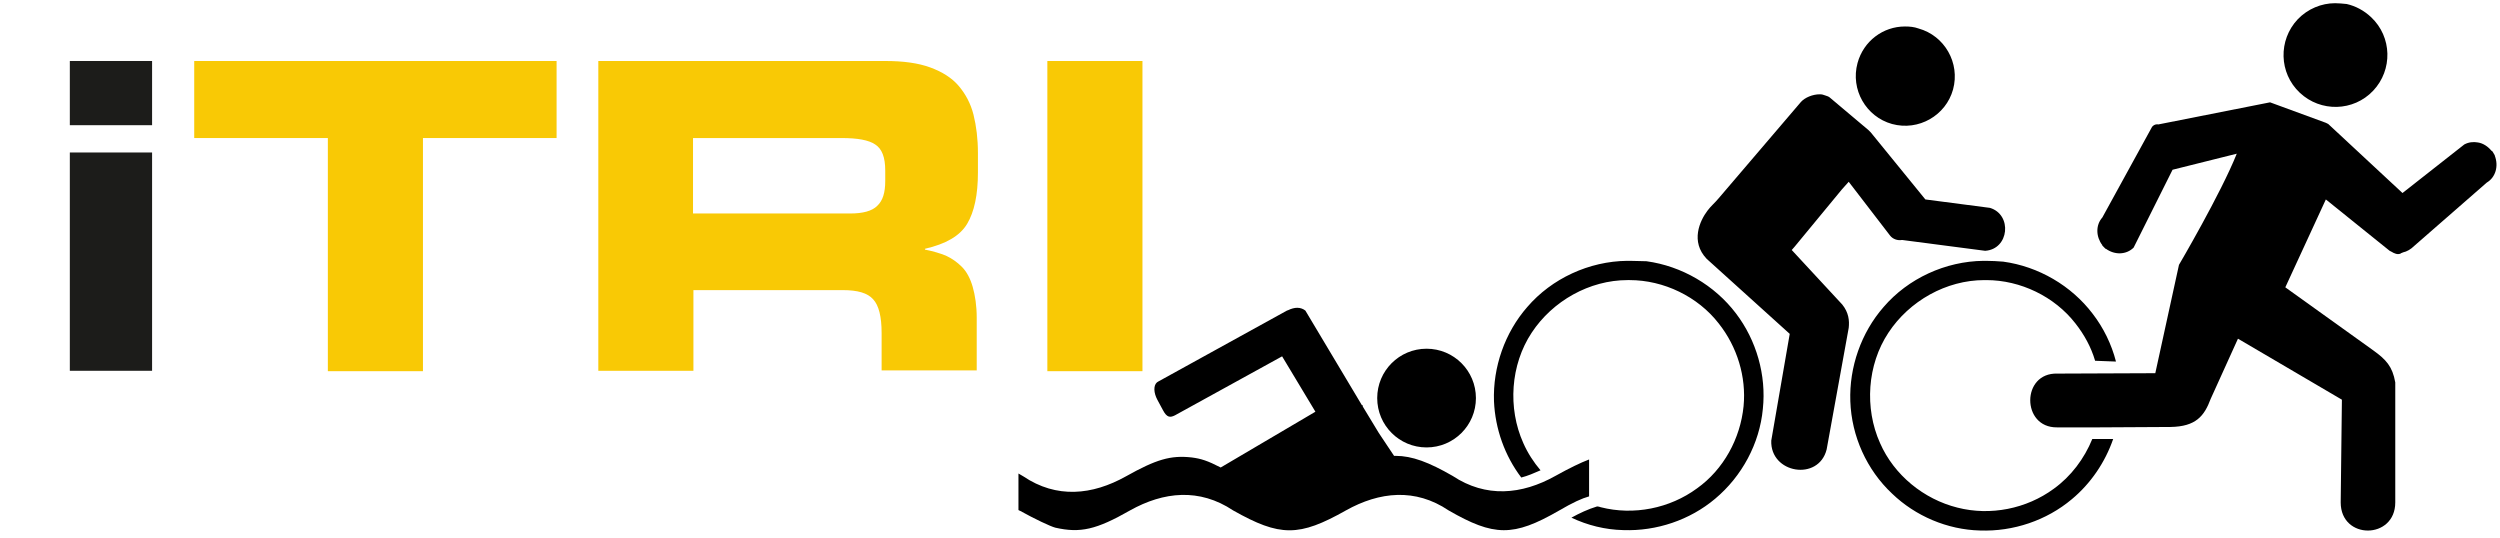 <?xml version="1.0" encoding="utf-8"?>
<!-- Generator: Adobe Illustrator 21.0.0, SVG Export Plug-In . SVG Version: 6.00 Build 0)  -->
<svg version="1.1" id="Layer_1" xmlns="http://www.w3.org/2000/svg" xmlns:xlink="http://www.w3.org/1999/xlink" x="0px" y="0px"
	 viewBox="0 0 623 134" style="enable-background:new 0 0 623 134;" xml:space="preserve">
<style type="text/css">
	.st0{clip-path:url(#SVGID_2_);}
	.st1{clip-path:url(#SVGID_4_);}
	.st2{enable-background:new    ;}
	.st3{fill:#1C1C1A;}
	.st4{fill:#F9C905;}
</style>
<g>
	<path d="M474.7,6.6c-5.4,0-10.3,3.6-11.8,9.1c-1.8,6.6,2.1,13.4,8.6,15.2c6.6,1.8,13.4-2.1,15.2-8.6c1.8-6.6-2.1-13.4-8.6-15.2
		C477,6.7,475.9,6.6,474.7,6.6L474.7,6.6z M453.5,23.5c-1.8,0-3.7,0.8-4.7,1.9l-20.5,24c-0.9,1.1-2,2-2.8,3.1
		c-1.9,2.5-4.3,7.7-0.2,12L446,83.2l-4.6,26.6c-0.3,8.2,11.8,10.2,13.8,2.2l5.5-30.3c0.2-1.8,0-3.8-1.6-5.8l-12.6-13.6l0.7-0.8
		L459,47.2l1.7-1.9L471,58.7c0.7,0.9,1.9,1.3,3,1.1l20.7,2.7c6-0.4,6.8-9,1.2-10.7l-16.1-2.1L466.2,33c-0.2-0.2-0.4-0.4-0.6-0.6
		l-9.5-8c-0.3-0.3-0.8-0.5-1.2-0.6C454.4,23.6,454,23.5,453.5,23.5L453.5,23.5z M406.1,65c-0.2,0-0.4,0-0.6,0
		c-9.5,0.1-18.8,4.4-24.9,11.5c-5.6,6.4-8.6,15-8.3,23.5c0.3,6.9,2.7,13.6,6.8,19c1.6-0.4,3.2-1.1,4.8-1.8c-1.7-2-3.2-4.3-4.3-6.8
		c-3.9-8.7-3.2-19.5,2.1-27.5c5.2-7.9,14.4-13.1,23.9-13.1c0.2,0,0.3,0,0.5,0c8.5,0,17,4.1,22.2,10.8c4.6,5.8,6.9,13.3,6.2,20.6
		c-0.8,8.1-5,15.8-11.6,20.5c-6.8,5-15.8,6.8-24,4.7c-0.3-0.1-0.6-0.2-0.9-0.2c-2.3,0.7-4.4,1.7-6.4,2.8c4,1.9,8.4,3,12.9,3.1
		c8.3,0.3,16.6-2.5,22.9-7.8c6.7-5.6,11.1-13.8,11.9-22.4c0.9-8.4-1.6-17.1-6.7-23.8c-5.3-7-13.5-11.8-22.3-13
		C409,65.1,407.5,65,406.1,65L406.1,65z M494.9,65c-0.2,0-0.4,0-0.6,0c-9.5,0.1-18.8,4.4-24.9,11.5c-5.6,6.4-8.6,15-8.3,23.5
		c0.3,8.7,4.1,17.1,10.4,23c5.8,5.6,13.8,9,21.9,9.2c8.3,0.3,16.6-2.5,22.9-7.8c4.7-3.9,8.3-9.2,10.3-15c-1.7,0-3.5,0-5.2,0
		c-2,4.9-5.3,9.3-9.6,12.4c-6.8,5-15.8,6.8-24,4.7c-8.4-2.1-15.8-8.1-19.3-16.1c-3.9-8.7-3.2-19.5,2.1-27.5
		c5.2-7.9,14.4-13.1,23.9-13.1c0.2,0,0.3,0,0.5,0c8.5,0,17,4.1,22.2,10.8c2.2,2.8,3.9,5.9,4.9,9.3c1.7,0.1,3.4,0.1,5.2,0.2
		c-1.1-4.3-3.1-8.4-5.8-11.9c-5.3-7-13.5-11.8-22.3-13C497.8,65.1,496.4,65,494.9,65L494.9,65z"/>
	<g>
		<g>
			<defs>
				<rect id="SVGID_1_" x="253" width="370" height="134"/>
			</defs>
			<clipPath id="SVGID_2_">
				<use xlink:href="#SVGID_1_"  style="overflow:visible;"/>
			</clipPath>
			<path class="st0" d="M323.3,76.7c-0.7,0-1.5,0.2-2.3,0.6c-0.1,0-0.2,0.1-0.3,0.1l-32.1,17.7c-0.1,0.1-0.2,0.1-0.3,0.2
				c-0.9,0.8-0.8,2.6,0.1,4.3l1.4,2.6c1,1.9,1.8,1.9,3,1.3l26.7-14.7l8.3,13.8l-23.6,13.9c-3.3-1.7-4.9-2.2-7.2-2.5
				c-5.3-0.6-8.9,0.5-16.4,4.7c-8.4,4.7-17.3,5.6-25.6,0c-0.4-0.2-0.8-0.5-1.2-0.7v9.1c0.1,0.1,0.2,0.1,0.4,0.2
				c3.6,2,7.6,3.9,8.8,4.2c6.2,1.4,10.2,0.5,18.6-4.3c8.4-4.7,17.3-5.6,25.7,0c11.7,6.6,16.4,6.6,28.1,0c8.4-4.7,17.3-5.6,25.6,0
				c11.3,6.5,16.1,6.6,27.4,0.1c3.6-2.1,5.8-3.1,7.6-3.6v-9.2c-2.1,0.8-4.8,2.1-8.4,4.1c-8.4,4.7-17.3,5.5-25.6,0
				c-5.9-3.4-10.1-5-14.2-5c-0.1,0-0.3,0-0.4,0l-3.8-5.7l-4-6.6V101h-0.2l-14.1-23.6C324.8,77,324.1,76.7,323.3,76.7L323.3,76.7z
				 M355.5,86.9c-6.8,0-12.3,5.5-12.3,12.3s5.5,12.3,12.3,12.3s12.3-5.5,12.3-12.3S362.3,86.9,355.5,86.9L355.5,86.9z"/>
		</g>
		<g>
			<defs>
				<rect id="SVGID_3_" x="253" width="370" height="134"/>
			</defs>
			<clipPath id="SVGID_4_">
				<use xlink:href="#SVGID_3_"  style="overflow:visible;"/>
			</clipPath>
			<path class="st1" d="M581.9,0.8c-3.4,0-6.8,1.4-9.3,4c-4.9,5.2-4.7,13.4,0.5,18.3s13.4,4.7,18.3-0.5c4.9-5.2,4.7-13.4-0.5-18.3
				c-1.8-1.7-3.9-2.8-6.1-3.3C583.8,0.9,582.8,0.8,581.9,0.8L581.9,0.8z M565.7,25.5L537.9,31c-0.6-0.1-1.1,0.1-1.4,0.4
				c-0.1,0.1-0.1,0.1-0.2,0.2l-12.4,22.6c-1.7,1.9-1.6,4.8,0,6.9v0.1c0.1,0.1,0.3,0.3,0.4,0.4c0.1,0.1,0.3,0.3,0.4,0.4h0.1
				c2.2,1.6,5.1,1.5,6.9-0.3l9.7-19.4l16-4C553.4,48.3,543,66,543,66l-5.9,27l-24.4,0.1c-9-0.3-9,13.5-0.1,13.4h10.5l17.8-0.1l0,0
				c6.3-0.1,8.4-2.7,10-7l6.8-15l25.9,15.2l-0.3,25.6c0,9.4,13.6,9.3,13.6,0v-20.5v-9.4c-0.7-4-2.3-5.7-5.5-8l-21.9-15.7l10.1-21.9
				l15.9,12.8c0.1,0.1,0.3,0.1,0.4,0.2c0.8,0.5,1.6,0.8,2.3,0.5c0.1-0.1,0.3-0.2,0.4-0.2l0.2-0.1c1-0.2,2-0.8,2.8-1.6l18.1-15.8
				c2.2-1.3,3-4.1,2-6.7v-0.1c-0.1-0.2-0.2-0.3-0.3-0.5s-0.3-0.5-0.4-0.6h-0.1c-0.9-1.1-2.1-1.9-3.4-2.1c-1.1-0.2-2.3-0.1-3.4,0.5
				l-15.4,12.1l-18.5-17.2c-0.1,0-0.1-0.1-0.2-0.1l-0.4-0.2L565.7,25.5z"/>
		</g>
	</g>
</g>
<g class="st2">
	<path class="st3" d="M37.9,31.2H17.4v-16h20.5V31.2z M37.9,92.4H17.4V38h20.5V92.4z"/>
</g>
<g class="st2">
	<path class="st4" d="M48.4,15.2h90.3v19.2h-33.3v58.1H81.7V34.4H48.4V15.2z"/>
	<path class="st4" d="M149.1,15.2h71.5c4.5,0,8.2,0.5,11.2,1.6c3,1.1,5.4,2.6,7.1,4.6c1.7,2,3,4.4,3.7,7.2c0.7,2.8,1.1,6,1.1,9.6V43
		c0,5.5-0.9,9.8-2.7,12.8c-1.8,3-5.3,5-10.5,6.2v0.2c2,0.4,3.7,0.9,5.2,1.5c1.5,0.7,2.8,1.6,4,2.8c1.2,1.2,2.1,2.9,2.7,5
		c0.6,2.1,1,4.7,1,7.7v13.1h-23.7v-9.3c0-4.1-0.7-6.9-2.1-8.4c-1.4-1.6-3.9-2.3-7.6-2.3h-37.2v20.1h-23.7V15.2z M172.7,53.2h39.2
		c3.1,0,5.4-0.6,6.7-1.9c1.4-1.3,2-3.3,2-6.2v-2.6c0-3.3-0.8-5.4-2.5-6.5c-1.6-1.1-4.4-1.6-8.4-1.6h-37V53.2z"/>
	<path class="st4" d="M261,15.2h23.7v77.3H261V15.2z"/>
</g>
</svg>
